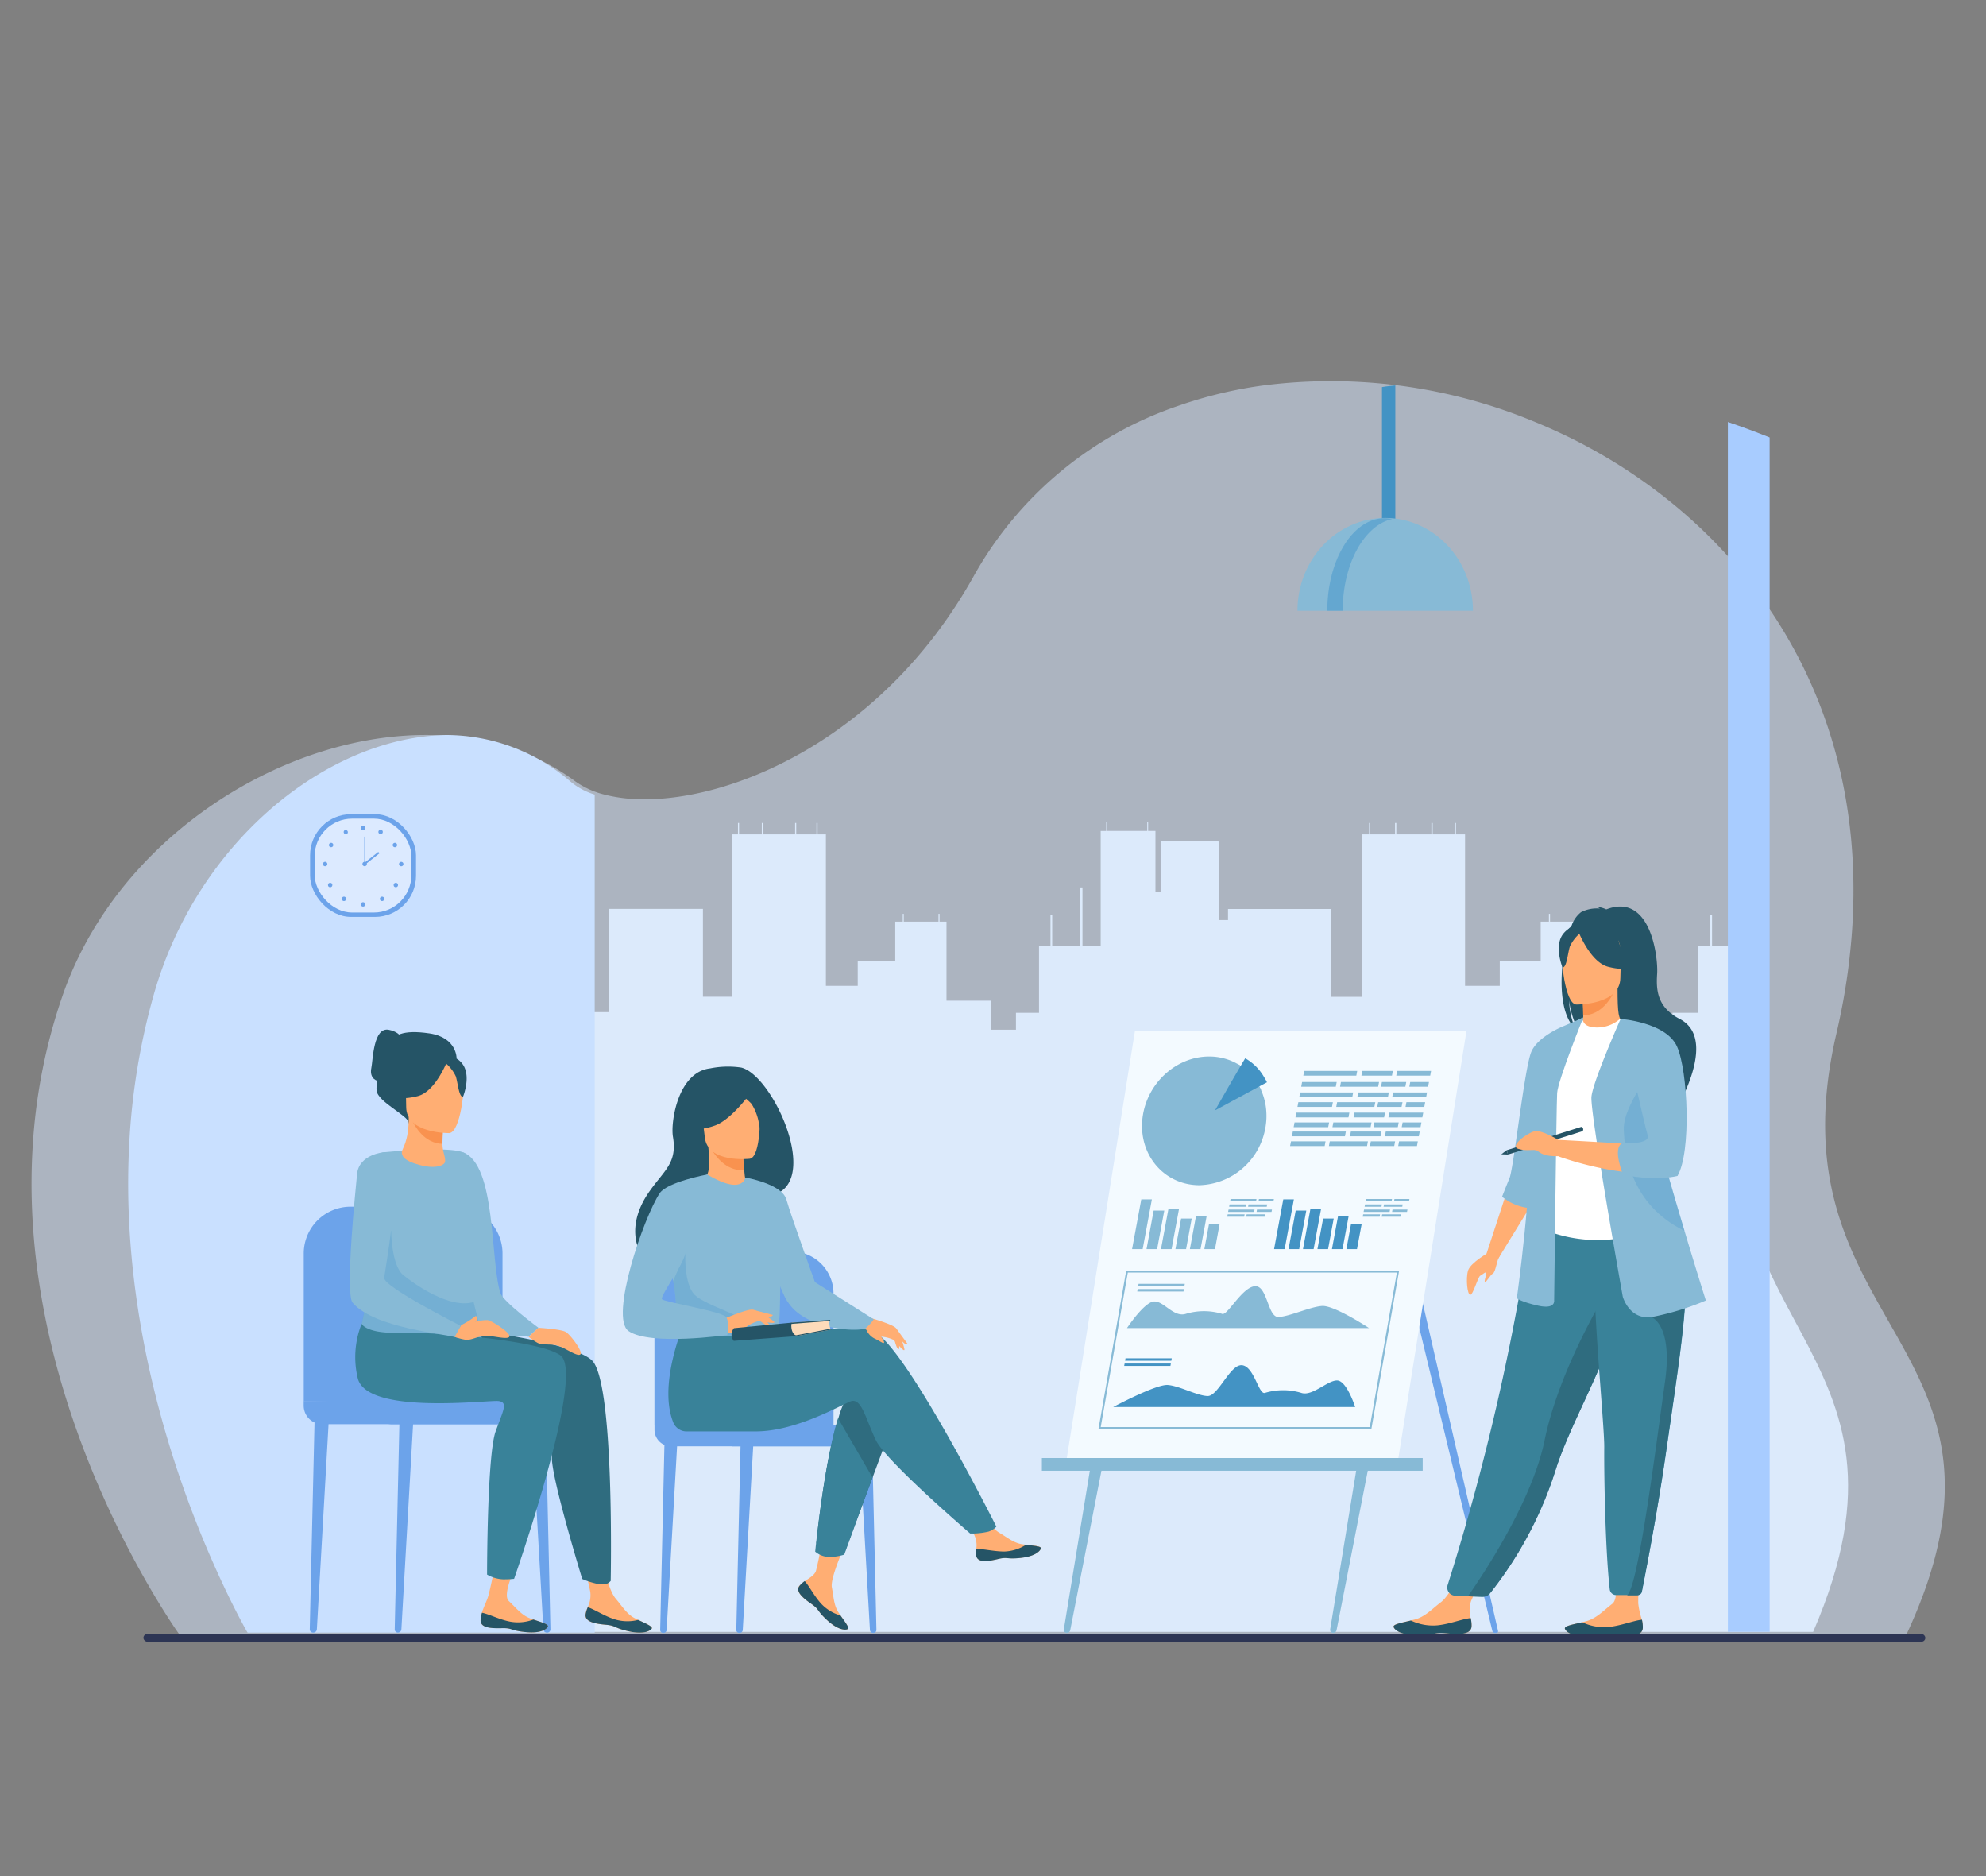 <svg id="Layer_1" data-name="Layer 1" xmlns="http://www.w3.org/2000/svg" viewBox="0 0 360 340"><rect x="0" y="0" width="360" height="340" fill="#808080" stroke="none"/><defs><style>.cls-1{fill:#d8e9ff;opacity:0.5;}.cls-2{fill:#dceafb;}.cls-3{fill:#a8ccff;}.cls-4{fill:#c9e0ff;}.cls-5{fill:#4393c4;}.cls-6{fill:#87bad6;}.cls-17,.cls-7{fill:#4b99cc;}.cls-7{opacity:0.57;}.cls-8{fill:#6ca3ea;}.cls-9{fill:#f3faff;}.cls-10{fill:#ffae73;}.cls-11{fill:#255466;}.cls-12{fill:#f9924f;}.cls-13{fill:#398299;}.cls-14{fill:#fff;}.cls-15{fill:#4b9ba9;}.cls-16{fill:#2f6c7f;}.cls-17{opacity:0.31;}.cls-18{fill:#fddbba;}.cls-19{fill:#2d3554;}.cls-20{fill:#dceaff;}</style></defs><title>steps_01</title><path class="cls-1" d="M345.8,295.75h0a1.3,1.3,0,0,1-.08.17l-.59,1.28-312-.12s-.31-.41-.85-1.2l-.1-.14c-1.39-2-4.19-6.32-7.48-12.36h0C16,267.34,3.9,238.94,5.94,207.43a102,102,0,0,1,5.48-27.23c9.74-27.87,38.82-46.65,65-47,10.14-.14,19.84,2.47,27.83,8.38a15.54,15.54,0,0,0,5.27,2.41,27.56,27.56,0,0,0,5.82.83c17,.73,44.68-10.93,61.09-40.28a67.2,67.2,0,0,1,37.47-31.1c.71-.25,1.43-.49,2.16-.71a79.16,79.16,0,0,1,10.74-2.55q1-.16,2-.3a96.3,96.3,0,0,1,49.55,6.63c2.1.86,4.17,1.8,6.22,2.8,30,14.79,53.33,45,51.28,87.11-.08,1.67-.2,3.36-.37,5.06q-.45,4.88-1.37,9.94c-.37,2-.78,4-1.25,6C320.5,240.85,369.92,243.27,345.8,295.75Z"/><path class="cls-2" d="M328.66,295.75h0l-228.88,0,2-88.32v-24h8.56V164.72h17.08v15.91h5.21V151.21h1.14v-2.06h.2v2.06h4.12v-2.06h.21v2.06h5.83v-2.06h.2v2.06H148v-2.06h.2v2.06h1.51v27.46h5.77v-4.44l6.8,0v-7.2h1.36v-1.42h.18v1.42h6.3v-1.42h.19v1.42h1.26v14.32h8.1v5.26h4.49v-3.06h4.18V171.45h2.08v-5.66h.31v5.66h5V160.83h.49v10.62h3.3v-.15h0V170h0v-1.28h0v-2.12h0V165.2h0v-2.12h0v-1.35h0V159.6h0v-1.46h0V156h0v-1.87h0V152h0v-1.4h1V149h.16v1.59h7.28V149h.16v1.59h1.33v11.1h.93V159.6h0v-1.46h0V156h0v-1.46h0v-2.12h10.35l.24.17v14.15h1.63v-2h18.64v15.91h5.69V151.21h1.24v-2.06h.22v2.06h4.49v-2.06h.23v2.06h6.36v-2.06h.23v2.06h4v-2.06h.22v2.06h1.65v27.46h6.29v-4.44l7.42,0v-7.2h1.49v-1.42h.2v1.42h6.88v-1.42h.2v1.42h1.38v14.32h8.83v5.26h4.91v-3.06h4.56V171.45h2.27v-5.66h.34v5.66h5.44V160.83h.54v10.62h2.67c-.28,3.25-.72,6.56-1.29,9.94q-.51,3-1.18,6C304.81,240.85,351.39,243.27,328.66,295.75Z"/><path class="cls-3" d="M320.78,79.28V295.74h-7.57V76.48C315.77,77.34,318.29,78.28,320.78,79.28Z"/><path class="cls-4" d="M107.8,144V295.88H44.87s0-.09-.08-.14c-1.13-2-3.42-6.32-6.09-12.36h0c-7.1-16-16.93-44.44-15.28-75.95a122.6,122.6,0,0,1,4.47-27.23c7.94-27.87,31.62-46.65,53-47a34.57,34.57,0,0,1,22.45,8.38A12.48,12.48,0,0,0,107.8,144Z"/><path class="cls-5" d="M252.93,69.85V96.51c0,2.08-.51,3.77-1.13,3.77h-.16c-.62,0-1.13-1.69-1.13-3.77V70.15C251.32,70,252.12,69.94,252.93,69.85Z"/><path class="cls-6" d="M251.09,93.87c-8.78,0-15.9,7.53-15.9,16.82H267C267,101.4,259.88,93.87,251.09,93.87Z"/><path class="cls-7" d="M252.36,94.07a6.53,6.53,0,0,0-1.4-.15c-5.72,0-10.36,7.51-10.36,16.77h2.79C243.39,102.19,247.3,95.18,252.36,94.07Z"/><path class="cls-8" d="M270.52,295.58l-17.09-70.92,1.19-2.79,16.93,73.7a.3.3,0,0,1-.29.37H271A.47.47,0,0,1,270.52,295.58Z"/><path class="cls-6" d="M193.4,295.94h0a.57.57,0,0,1-.56-.66l5-30.5H200l-6,30.65A.63.63,0,0,1,193.4,295.94Z"/><path class="cls-6" d="M241.68,295.94h0a.56.56,0,0,1-.56-.66l5-30.5h2.16l-6,30.65A.63.63,0,0,1,241.68,295.94Z"/><polygon class="cls-9" points="253.39 264.84 193.28 264.84 205.74 186.78 265.84 186.78 253.39 264.84"/><rect class="cls-6" x="188.86" y="264.24" width="69.03" height="2.3"/><path class="cls-6" d="M229.54,203.11a13.52,13.52,0,0,1-.27,1.82,12.51,12.51,0,0,1-11.84,9.86c-6.21,0-10.86-5.2-10.38-11.64s5.89-11.67,12.1-11.68a10.52,10.52,0,0,1,3.67.64,10.11,10.11,0,0,1,4.12,2.86,10.38,10.38,0,0,1,1.12,1.57,8.79,8.79,0,0,1,.53,1,11.35,11.35,0,0,1,.88,3.12,11.91,11.91,0,0,1,.1,1.71C229.57,202.62,229.56,202.86,229.54,203.11Z"/><path class="cls-6" d="M228.59,197.55l-10.3,5.58s4.25-7.48,6-10.34a10.17,10.17,0,0,1,2.66,2.18,10.38,10.38,0,0,1,1.12,1.57A8.79,8.79,0,0,1,228.59,197.55Z"/><path class="cls-5" d="M229.66,196.14l-9.41,5.09s3.88-6.83,5.47-9.44a9.34,9.34,0,0,1,2.43,2,9.8,9.8,0,0,1,1,1.43Q229.44,195.66,229.66,196.14Z"/><path class="cls-6" d="M248.6,258.91H199.13l5-28.54h49.47Zm-49.07-.29H248.3l4.91-28H204.44Z"/><path class="cls-5" d="M245.65,255H201.78s7.78-4.17,9.91-4,5.21,1.91,7.18,2,4.11-5.86,6.31-5.58,3,5.52,4.16,5a11.44,11.44,0,0,1,6.51,0c2,.73,4.84-2.33,6.57-2.24S245.65,255,245.65,255Z"/><polygon class="cls-5" points="212.33 246.6 203.95 246.6 204.02 246.16 212.4 246.16 212.33 246.6"/><polygon class="cls-5" points="212.16 247.55 203.78 247.55 203.86 247.11 212.24 247.11 212.16 247.55"/><path class="cls-6" d="M204.29,240.68h43.87s-6.32-4.17-8.53-4-5.87,1.91-7.87,2-2-5.86-4.35-5.58-5,5.52-5.91,5a11.34,11.34,0,0,0-6.52,0c-2.23.73-4-2.33-5.78-2.24S204.29,240.68,204.29,240.68Z"/><polygon class="cls-6" points="214.69 233.11 206.31 233.11 206.39 232.67 214.77 232.67 214.69 233.11"/><polygon class="cls-6" points="214.53 234.06 206.15 234.06 206.22 233.62 214.6 233.62 214.53 234.06"/><polygon class="cls-6" points="207.13 226.38 205.21 226.38 206.88 217.36 208.8 217.36 207.13 226.38"/><polygon class="cls-6" points="209.75 226.38 207.83 226.38 209.12 219.39 211.05 219.39 209.75 226.38"/><polygon class="cls-6" points="212.37 226.38 210.45 226.38 211.8 219.09 213.72 219.09 212.37 226.38"/><polygon class="cls-6" points="215 226.38 213.07 226.38 214.1 220.84 216.02 220.84 215 226.38"/><polygon class="cls-6" points="217.62 226.38 215.69 226.38 216.79 220.43 218.72 220.43 217.62 226.38"/><polygon class="cls-6" points="220.24 226.38 218.31 226.38 219.17 221.77 221.09 221.77 220.24 226.38"/><polygon class="cls-5" points="232.87 226.38 230.95 226.38 232.62 217.36 234.54 217.36 232.87 226.38"/><polygon class="cls-5" points="235.5 226.38 233.57 226.38 234.87 219.39 236.79 219.39 235.5 226.38"/><polygon class="cls-5" points="238.12 226.38 236.19 226.38 237.54 219.09 239.47 219.09 238.12 226.38"/><polygon class="cls-5" points="240.74 226.38 238.81 226.38 239.84 220.84 241.76 220.84 240.74 226.38"/><polygon class="cls-5" points="243.36 226.38 241.44 226.38 242.54 220.43 244.46 220.43 243.36 226.38"/><polygon class="cls-5" points="245.98 226.38 244.06 226.38 244.91 221.77 246.84 221.77 245.98 226.38"/><polygon class="cls-6" points="242.14 196.94 235.87 196.94 236.03 196.09 242.3 196.09 242.14 196.94"/><polygon class="cls-6" points="249.82 196.94 242.91 196.94 243.07 196.09 249.98 196.09 249.82 196.94"/><polygon class="cls-6" points="254.75 196.94 250.34 196.94 250.5 196.09 254.91 196.09 254.75 196.94"/><polygon class="cls-6" points="258.87 196.94 255.47 196.94 255.63 196.09 259.03 196.09 258.87 196.94"/><polygon class="cls-6" points="241.45 200.6 235.19 200.6 235.35 199.75 241.61 199.75 241.45 200.6"/><polygon class="cls-6" points="249.13 200.6 242.22 200.6 242.38 199.75 249.3 199.75 249.13 200.6"/><polygon class="cls-6" points="254.06 200.6 249.66 200.6 249.82 199.75 254.23 199.75 254.06 200.6"/><polygon class="cls-6" points="258.18 200.6 254.78 200.6 254.94 199.75 258.34 199.75 258.18 200.6"/><polygon class="cls-6" points="245.86 194.94 236.25 194.94 236.41 194.08 246.02 194.08 245.86 194.94"/><polygon class="cls-6" points="252.32 194.94 246.78 194.94 246.94 194.08 252.48 194.08 252.32 194.94"/><polygon class="cls-6" points="259.25 194.94 253.1 194.94 253.26 194.08 259.41 194.08 259.25 194.94"/><polygon class="cls-6" points="245.13 198.83 235.52 198.83 235.68 197.98 245.29 197.98 245.13 198.83"/><polygon class="cls-6" points="251.59 198.83 246.04 198.83 246.21 197.98 251.75 197.98 251.59 198.83"/><polygon class="cls-6" points="258.52 198.83 252.37 198.83 252.53 197.98 258.68 197.98 258.52 198.83"/><polygon class="cls-6" points="240.76 204.27 234.5 204.27 234.66 203.41 240.93 203.41 240.76 204.27"/><polygon class="cls-6" points="248.45 204.27 241.53 204.27 241.69 203.41 248.61 203.41 248.45 204.27"/><polygon class="cls-6" points="253.38 204.27 248.97 204.27 249.13 203.41 253.54 203.41 253.38 204.27"/><polygon class="cls-6" points="257.5 204.27 254.09 204.27 254.25 203.41 257.66 203.41 257.5 204.27"/><polygon class="cls-6" points="244.44 202.5 234.83 202.5 234.99 201.64 244.6 201.64 244.44 202.5"/><polygon class="cls-6" points="250.9 202.5 245.36 202.5 245.52 201.64 251.06 201.64 250.9 202.5"/><polygon class="cls-6" points="257.83 202.5 251.68 202.5 251.84 201.64 257.99 201.64 257.83 202.5"/><polygon class="cls-6" points="240.12 207.7 233.85 207.7 234.02 206.84 240.28 206.84 240.12 207.7"/><polygon class="cls-6" points="247.8 207.7 240.89 207.7 241.05 206.84 247.96 206.84 247.8 207.7"/><polygon class="cls-6" points="252.73 207.7 248.32 207.7 248.49 206.84 252.89 206.84 252.73 207.7"/><polygon class="cls-6" points="256.85 207.7 253.45 207.7 253.61 206.84 257.01 206.84 256.85 207.7"/><polygon class="cls-6" points="243.8 205.93 234.19 205.93 234.35 205.07 243.96 205.07 243.8 205.93"/><polygon class="cls-6" points="250.25 205.93 244.71 205.93 244.87 205.07 250.41 205.07 250.25 205.93"/><polygon class="cls-6" points="257.19 205.93 251.03 205.93 251.2 205.07 257.35 205.07 257.19 205.93"/><polygon class="cls-6" points="225.86 218.7 222.8 218.7 222.88 218.28 225.94 218.28 225.86 218.7"/><polygon class="cls-6" points="229.62 218.7 226.24 218.7 226.32 218.28 229.7 218.28 229.62 218.7"/><polygon class="cls-6" points="225.53 220.5 222.46 220.5 222.54 220.07 225.61 220.07 225.53 220.5"/><polygon class="cls-6" points="229.29 220.5 225.9 220.5 225.98 220.07 229.37 220.07 229.29 220.5"/><polygon class="cls-6" points="227.69 217.72 222.98 217.72 223.06 217.3 227.76 217.3 227.69 217.72"/><polygon class="cls-6" points="230.84 217.72 228.13 217.72 228.21 217.3 230.92 217.3 230.84 217.72"/><polygon class="cls-6" points="227.33 219.63 222.62 219.63 222.7 219.21 227.41 219.21 227.33 219.63"/><polygon class="cls-6" points="230.49 219.63 227.78 219.63 227.85 219.21 230.57 219.21 230.49 219.63"/><polygon class="cls-6" points="250.42 218.7 247.36 218.7 247.44 218.28 250.5 218.28 250.42 218.7"/><polygon class="cls-6" points="254.19 218.7 250.8 218.7 250.88 218.28 254.26 218.28 254.19 218.7"/><polygon class="cls-6" points="250.09 220.5 247.02 220.5 247.1 220.07 250.17 220.07 250.09 220.5"/><polygon class="cls-6" points="253.85 220.5 250.46 220.5 250.54 220.07 253.93 220.07 253.85 220.5"/><polygon class="cls-6" points="252.25 217.72 247.54 217.72 247.62 217.3 252.33 217.3 252.25 217.72"/><polygon class="cls-6" points="255.41 217.72 252.69 217.72 252.77 217.3 255.49 217.3 255.41 217.72"/><polygon class="cls-6" points="251.89 219.63 247.18 219.63 247.26 219.21 251.97 219.21 251.89 219.63"/><polygon class="cls-6" points="255.05 219.63 252.34 219.63 252.42 219.21 255.13 219.21 255.05 219.63"/><path class="cls-10" d="M266.74,294.78c-.11,1.47-2.18,1.49-4.53,1.21s-1.73.33-5,.37-4.43-1-4.59-1.51,1.45-.77,3.14-1.18l.64-.16c1.91-.48,3.18-1.92,4.81-3.16s3.55-5.47,3.55-5.47l4.49-.2s-1.89,3.84-2.6,5.49a5.43,5.43,0,0,0-.06,3.09A5.58,5.58,0,0,1,266.74,294.78Z"/><path class="cls-11" d="M262.21,296c-2.35-.27-1.73.33-5,.37s-4.43-1-4.59-1.51,1.45-.77,3.14-1.18l0,0a9.23,9.23,0,0,0,4.83.87c2.21-.23,4.46-1.15,6-1.31a5.58,5.58,0,0,1,.16,1.52C266.63,296.25,264.56,296.27,262.21,296Z"/><path class="cls-10" d="M297.77,295.09c-.1,1.47-2.17,1.48-4.52,1.21s-1.73.33-5,.38-4.42-1-4.58-1.51,1.44-.77,3.13-1.18l.64-.16c1.92-.49,3.18-1.92,4.81-3.17s0-8.2,0-8.2l4.95-.48s-.24,5.9-.24,8.59a15.2,15.2,0,0,0,.67,3A5.61,5.61,0,0,1,297.77,295.09Z"/><path class="cls-11" d="M293.25,296.3c-2.35-.27-1.73.33-5,.38s-4.42-1-4.58-1.51,1.44-.77,3.13-1.18l0,0a9.28,9.28,0,0,0,4.83.86c2.21-.23,4.46-1.15,6-1.32a5.61,5.61,0,0,1,.16,1.53C297.67,296.56,295.6,296.57,293.25,296.3Z"/><path class="cls-11" d="M283.35,173.88c-.85-3.5.38-5.13,1.49-6a5.3,5.3,0,0,1,1.75-2.57,6.24,6.24,0,0,1,3.41-.65,1.58,1.58,0,0,0-.72-.34,5.27,5.27,0,0,1,1.89.49c8.12-3.13,9.4,8.83,9.22,11.61s-.14,6.05,4.08,8.24c8.07,4.17-2.68,19.91-2.68,19.91.21-2.24-10.15-14.09-15.55-17.64a15.47,15.47,0,0,1-1.82-5.63,14.66,14.66,0,0,0,1.1,5.09C283.06,184.13,282.7,178.68,283.35,173.88Z"/><path class="cls-10" d="M286.56,187.11s2.61,1.38,4.59.84,3.08-2.93,3.06-2.94c-.79-.15-1-1.24-1-5.9l-.36.07-6,1.18s.14,1.89.14,3.67C287,185.53,286.9,187,286.56,187.11Z"/><path class="cls-12" d="M286.84,180.36s.14,1.89.14,3.67c3.36-.09,5.14-3.16,5.87-4.85Z"/><path class="cls-13" d="M262.41,287.26a1.48,1.48,0,0,0,1.34,1.92l2.34.11,2.49.08a2,2,0,0,0,1.6-.74A69.81,69.81,0,0,0,282,266.33c.11-.33.21-.66.33-1,2.44-7.12,7.51-16.07,10.18-24.16.42-1.29.8-2.5,1.15-3.65.11-.37.21-.73.31-1.09A86.08,86.08,0,0,0,297,220.32l-19.28.15A423.52,423.52,0,0,1,262.41,287.26Z"/><path class="cls-14" d="M280.42,209.4c.05,9.17-1.34,13.11-1.34,13.11a25.87,25.87,0,0,0,18.05,1.1l7-2c-.16-.37-1.53-6.51-1.69-6.85-2.07-4.44-2.63-6.31-2.88-7.68a29.59,29.59,0,0,1-.24-7.68,61.86,61.86,0,0,1,2.38-12.07,60.36,60.36,0,0,1-8-2.72,6.25,6.25,0,0,1-4.3,1.6c-2-.05-2.58-.88-2.48-1.8-2.08,1.16-3.74,2.26-3.74,2.26-1.77,3.07-5.36,6-5.62,10.77C277.56,198.61,280.42,209.14,280.42,209.4Z"/><path class="cls-15" d="M297,210.42c.84,1.19,2.45,8.44,6.47,9.35-2.07-5.16-3.64-7.43-3.89-9a39.86,39.86,0,0,1-.24-8.92c-1.34-2.36-2.34-4-2.34-4-.11-.39-2.14-6.67-2.79-1.05S296.05,209.09,297,210.42Z"/><path class="cls-10" d="M285.72,182.05s7.95.13,8-4.82,1-8.27-4-8.56-6.07,1.59-6.47,3.24S283.65,181.89,285.72,182.05Z"/><path class="cls-11" d="M286,168.54s2.17,5.81,5.51,6.67,4.79,0,4.79,0a9.48,9.48,0,0,1-3.09-5.59S287.66,165.78,286,168.54Z"/><path class="cls-11" d="M286.56,169a7,7,0,0,0-2,2.55c-.39,1.27-.57,3.86-1.33,3.77,0,0-1.64-4,.21-6.18S286.56,169,286.56,169Z"/><polygon class="cls-10" points="273.21 215.76 269.46 227.21 271.6 228.07 277.81 217.96 273.21 215.76"/><path class="cls-6" d="M283.34,186s-4.43,1.76-5.71,4.5-3.22,21.11-4,23-1.35,3.38-1.35,3.38a9.24,9.24,0,0,0,4.48,2C279,219,283.34,186,283.34,186Z"/><path class="cls-6" d="M287,184.42s-4.6,11.37-4.74,13.67-.54,37.6-.54,37.6.27,1.63-2.84.95-3.92-1.35-3.92-1.35,3-21.78,2.16-29.36S283.34,186,283.34,186Z"/><path class="cls-16" d="M266.09,289.29l2.7.08a1.55,1.55,0,0,0,1.25-.56A69.64,69.64,0,0,0,282,266.33c.11-.33.21-.66.33-1,2.44-7.12,7.51-16.07,10.18-24.16.42-1.29.8-2.5,1.15-3.65.11-.37.21-.73.31-1.09l-2.83-2.15s-8.52,13.8-11.16,26.78C277.65,272.34,268.47,285.91,266.09,289.29Z"/><path class="cls-13" d="M290.8,262.27c-.05,6,.24,19.29,1,25.8a1.17,1.17,0,0,0,1.17,1h3.92a.76.76,0,0,0,.74-.62c2-10.18,3.43-18.63,4.48-25.94.88-6.11,1.66-11.35,2.26-15.87s1-8.34,1.17-11.55c0-.51,0-1,.05-1.48s0-.94,0-1.4l-16.65-1.62C289.12,241.68,290.83,258.6,290.8,262.27Z"/><path class="cls-16" d="M294.94,289.11h1.77a.93.93,0,0,0,.91-.75c2-10.12,3.41-18.53,4.45-25.81.88-6.11,1.66-11.35,2.26-15.87s1-8.34,1.17-11.55l-6.11,3.59s3.9,1.38,2.41,11.79S297,287.64,294.94,289.11Z"/><path class="cls-6" d="M294.16,235s1.17,4.23,5.23,3.69a49,49,0,0,0,9.83-3s-1.74-5.48-3.89-12.68c-2.61-8.72-5.84-19.95-7.37-27a43.8,43.8,0,0,1-.83-4.83l-3.36-6.53s-5,11.26-5.29,14.1S294.16,235,294.16,235Z"/><path class="cls-10" d="M298.21,198.34l-4.44-13.68a66.74,66.74,0,0,1,8.43,3.09s1.76,2.27,2.85,7.5c0,0,1.15,12.58-1.42,17.18,0,0-8.12,1.62-21.11-2.85v-3s14.21.74,17.12,1.08Z"/><path class="cls-17" d="M294.34,204.72c.18,4.59,1.26,13.52,10.91,18.3l.08,0c-2.61-8.72-5.84-19.95-7.37-27C296.19,198.67,294.24,202.18,294.34,204.72Z"/><path class="cls-6" d="M293.77,184.66s8.23.58,10.22,5,2.61,19.12.09,23.45c0,0-3.48,1-9.63-.16l-.22,0s-2-4.8-.21-5.75c0,0,5.19.27,4.65-1.44S293.77,184.66,293.77,184.66Z"/><path class="cls-11" d="M273.11,208.45l.25.78L286.87,205a.51.51,0,0,0,.09-.48.37.37,0,0,0-.33-.3Z"/><polygon class="cls-11" points="272.14 209.19 273.11 208.45 273.36 209.23 272.14 209.19"/><path class="cls-10" d="M270,226.9s-3.43,1.9-3.88,3.34-.14,4.47.4,4.42,1.36-3.25,1.81-3.47,1.08-.91,1.08-.41-.45,1.4-.22,1.53.95-1.26,1.44-1.53.71-2.5,1.19-3.1S270,226.9,270,226.9Z"/><path class="cls-10" d="M282.52,206.61s-3.06-1.89-4.35-1.6-4.56,2.67-3,3.18,2.86,0,3.46.35,1.06,1.05,3.88,1S282.52,206.61,282.52,206.61Z"/><path class="cls-8" d="M134,295.94H134a.53.53,0,0,1-.53-.55l.8-34.89,2.37-.28-2,35.18A.58.58,0,0,1,134,295.94Z"/><path class="cls-8" d="M120.2,295.94h0a.53.53,0,0,1-.53-.55l.8-34.89,2.37-.28-2,35.18A.58.58,0,0,1,120.2,295.94Z"/><path class="cls-8" d="M158.33,295.94h0a.55.55,0,0,0,.54-.55l-.81-34.89-2.37-.28,2,35.18A.58.58,0,0,0,158.33,295.94Z"/><path class="cls-8" d="M118.63,258.33V234.42a7.62,7.62,0,0,1,7.62-7.62h17.22a7.62,7.62,0,0,1,7.62,7.62v24.83Z"/><path class="cls-8" d="M118.63,258.33h35.55a0,0,0,0,1,0,0v3.78a0,0,0,0,1,0,0H121.64a3,3,0,0,1-3-3v-.76A0,0,0,0,1,118.63,258.33Z"/><rect class="cls-8" x="131.31" y="258.33" width="28.55" height="3.78" rx="1.51"/><path class="cls-10" d="M177,282c.24,1.2,2,1,3.87.54s1.46.08,4.18-.22,3.55-1.31,3.64-1.72-1.28-.49-2.72-.65l-.55-.07c-1.63-.2-2.82-1.25-4.3-2.12s-3.5-4.15-3.5-4.15l-3.73.3s2,3,2.72,4.27a4.51,4.51,0,0,1,.36,2.54A5,5,0,0,0,177,282Z"/><path class="cls-11" d="M180.86,282.56c1.91-.47,1.46.08,4.18-.22s3.55-1.31,3.64-1.72-1.28-.49-2.72-.65v0a7.78,7.78,0,0,1-3.9,1.21c-1.85,0-3.81-.49-5.09-.47a5,5,0,0,0,0,1.28C177.23,283.22,179,283,180.86,282.56Z"/><path class="cls-10" d="M144.89,287.4c-.74,1,.54,2.13,2.16,3.25s.89,1.15,2.92,3,3.34,1.79,3.7,1.58-.48-1.27-1.31-2.46l-.31-.46c-.93-1.36-.93-2.95-1.26-4.63s2.29-7.45,2.29-7.45l-4.18-.52a47.2,47.2,0,0,1-1,5c-.27.84-1.43,1.39-2,1.86A4.86,4.86,0,0,0,144.89,287.4Z"/><path class="cls-11" d="M147.05,290.65c1.61,1.13.89,1.15,2.92,3s3.34,1.79,3.7,1.58-.48-1.27-1.31-2.46h0a7.7,7.7,0,0,1-3.49-2.12c-1.26-1.36-2.15-3.17-3-4.12a4.86,4.86,0,0,0-.94.87C144.15,288.37,145.43,289.53,147.05,290.65Z"/><path class="cls-16" d="M162,257.47l-3.82,10.27-5,13.41a8.07,8.07,0,0,1-2.64-.24,11.73,11.73,0,0,1-2.56-1.25s1.38-14.4,4-22.66a14.86,14.86,0,0,1,2.22-4.81C158.13,247.46,162,257.47,162,257.47Z"/><path class="cls-13" d="M158.07,241.16c-2.5-.81-10-.33-17.2,1.07l-1.09-1.92L124.3,239.1s-5.1,11.33-2.31,18.55a2.61,2.61,0,0,0,2.62,1.76H137c7.69,0,16.28-5.29,17.4-5.51,1.82-.36,2.54,3.27,4.36,7.09s17.1,16.92,17.1,16.92a13.14,13.14,0,0,0,3.32-.34,3.33,3.33,0,0,0,1.43-.9S163.71,243,158.07,241.16Z"/><path class="cls-11" d="M134.36,193.47a16.21,16.21,0,0,0-5.63.15c-5.88.68-7.19,9.81-6.75,12.37.8,4.7-1.46,6-4.16,9.79-5.4,7.55-1.67,13.76,2.74,15.3,2.64.93,6.24-1.59,6.24-1.59s9.34-8.83,13.93-13.13C148.44,213.18,139.91,194.79,134.36,193.47Z"/><path class="cls-10" d="M135.62,215s-2.4,1.6-4.37,1.26-3.82-2.73-3.79-2.74c.75-.23,1.41-1.1.94-5.62l.35,0,5.93.57s0,1.84.22,3.56C135,213.51,135.27,214.87,135.62,215Z"/><path class="cls-12" d="M134.68,208.5s0,1.84.22,3.56c-3.26.24-5.28-2.56-6.15-4.13Z"/><path class="cls-10" d="M135.93,210s-7.68.9-8.17-3.9-1.8-7.9,3.08-8.68,6,1,6.58,2.52S137.92,209.66,135.93,210Z"/><path class="cls-11" d="M136.5,197.49s-3.71,5.32-6.86,6.47-4.64.43-4.64.43a13.11,13.11,0,0,0,2-4.92,2.37,2.37,0,0,1,1.53-1.82C130.79,196.87,135.15,195.66,136.5,197.49Z"/><path class="cls-11" d="M133.44,197.89a12.07,12.07,0,0,1,2.77,2.14,9.34,9.34,0,0,1,1.47,4.72s1.25-5.45-.76-7.44S133.44,197.89,133.44,197.89Z"/><path class="cls-6" d="M141.52,227.72c-.23,15.52-.06,12.27-1.76,13.75a6.6,6.6,0,0,1-3.07.66c-4.76.32-13.13-.47-13.45-1.35-1.09-3-.32-4-1.23-8.64q-.15-.75-.36-1.62c-.76-3.2-1.5-4.29,1.21-9.43,2.45-4.66,5.11-8.38,5.34-8.24,6.48,3.85,6.9.55,6.9.55S141.64,220.14,141.52,227.72Z"/><path class="cls-13" d="M158.14,267.74l-5.1,14a8.48,8.48,0,0,1-3.16.4,4,4,0,0,1-2.11-.94s1.56-15.91,4.14-24.17Z"/><path class="cls-6" d="M135.1,213.4s6.67,1.13,7.45,4,6.52,18.7,6.52,18.7-4.51,1.67-6.08.1-5.45-14.53-5.45-14.53Z"/><path class="cls-17" d="M136.69,242.13c-4.76.32-13.13-.47-13.45-1.35-1.09-3-.32-4-1.23-8.64l2.23-5.09s-.32,5.82,1.8,7.71,8.7,3.66,9.73,5.24A5.84,5.84,0,0,1,136.69,242.13Z"/><path class="cls-10" d="M137.08,238.82a10.4,10.4,0,0,0,1.82,1.32,1.12,1.12,0,0,0,.63,0l-1-1.21Z"/><path class="cls-10" d="M136.52,237.38l3.58.93a.58.58,0,0,1-.49.31,7.46,7.46,0,0,1-1.5-.1Z"/><path class="cls-10" d="M130.43,239.36s5.12-2.28,6.09-2a12.87,12.87,0,0,1,3.81,2.16c.39.55-2-.07-2.77-.12a6.5,6.5,0,0,0-2.18,1,7.71,7.71,0,0,1-4,1.24Z"/><path class="cls-6" d="M128.2,212.85s-7.25,1.36-8.6,3.37c-2.93,4.38-9.16,22.55-5.67,25,3.93,2.74,17.9.72,17.9.72s.47-2.17-.18-3.22S120.49,236,120,235.46s4.79-7.5,4.23-8.84C122.44,222.32,128.2,212.85,128.2,212.85Z"/><path class="cls-10" d="M156.85,238.58s5.08,1.37,5.6,2.16a12.26,12.26,0,0,1,1.5,3.82c0,.63-1.43-1.24-1.95-1.72a6.13,6.13,0,0,0-2.15-.59,6.35,6.35,0,0,1-2.8-1.27,1.46,1.46,0,0,0-.84-.19Z"/><path class="cls-10" d="M162,242.12a9.72,9.72,0,0,0,.55,2,1,1,0,0,0,.45.38l0-1.49Z"/><path class="cls-10" d="M162.45,240.74l2.06,2.8a.55.55,0,0,1-.55-.07,7.4,7.4,0,0,1-1-1Z"/><path class="cls-10" d="M157.05,241a3.2,3.2,0,0,0,1.41,1.55c.94.41,1.63,1,1.78.8s-.71-1.39-.71-1.39Z"/><path class="cls-6" d="M147.72,232.36l10.67,6.74a8.76,8.76,0,0,1-1.5,1.64c-2,.73-10.86,0-13.9-4.54Z"/><path class="cls-18" d="M143.49,239.69c.63,0,6.89-.43,6.89-.43a2.94,2.94,0,0,0,.21,1.7l-6.1,1.17-1.26-.37Z"/><path class="cls-11" d="M133.05,240.7l10.44-1s-.37,1.93,1,2.44L133,243A1.79,1.79,0,0,1,133.05,240.7Z"/><path class="cls-11" d="M150.37,239.39l-7.06.55s.05-.25.18-.25l7-.5,0,.19Z"/><polygon class="cls-11" points="144.49 242.13 150.7 240.95 150.65 240.78 144.02 242.05 144.49 242.13"/><path class="cls-8" d="M72.14,295.88h0a.58.58,0,0,1-.59-.6l.89-39L75,256l-2.24,39.28A.64.64,0,0,1,72.14,295.88Z"/><path class="cls-8" d="M56.8,295.88h-.06a.59.59,0,0,1-.59-.6l.9-39,2.63-.31-2.24,39.28A.64.64,0,0,1,56.8,295.88Z"/><path class="cls-8" d="M99.13,295.88h.06a.59.59,0,0,0,.59-.6l-.89-39L96.25,256l2.25,39.28A.63.63,0,0,0,99.13,295.88Z"/><path class="cls-8" d="M55.06,253.89v-26.7a8.48,8.48,0,0,1,8.45-8.5H82.64a8.48,8.48,0,0,1,8.45,8.5v27.72Z"/><path class="cls-8" d="M55.06,253.89H94.52a0,0,0,0,1,0,0v4.22a0,0,0,0,1,0,0H58.42a3.37,3.37,0,0,1-3.37-3.37v-.85A0,0,0,0,1,55.06,253.89Z"/><rect class="cls-8" x="69.13" y="253.89" width="31.69" height="4.22" rx="1.68"/><path class="cls-6" d="M83.92,208.83s-1.6,1.36-1.94,4.89c-.27,2.68,1.59,23.5,3,25.15,3.94,4.66,8.88,2.69,10.81,3.4l1.82-1.64s-6.41-4.73-6.9-6.28C88.82,228.41,90,211.07,83.92,208.83Z"/><path class="cls-11" d="M82.77,191.85s.11-3.82-4.92-4.57-6.43.43-7.29,1.71-2.46,6.53-2.3,8.62,5.91,4.66,5.81,5.88S82.77,191.85,82.77,191.85Z"/><path class="cls-10" d="M106.13,292.59c-.16,1.29,1.6,1.67,3.64,1.85s1.41.58,4.21,1.2,3.94-.12,4.16-.5-1.09-.92-2.47-1.57l-.51-.26c-1.55-.75-2.37-2.22-3.55-3.59s-2.07-5.36-2.07-5.36l-3.79-1s1,3.66,1.26,5.22a4.84,4.84,0,0,1-.48,2.68A5.3,5.3,0,0,0,106.13,292.59Z"/><path class="cls-11" d="M109.77,294.44c2,.18,1.41.58,4.21,1.2s3.94-.12,4.16-.5-1.09-.92-2.47-1.57l0,0a7.85,7.85,0,0,1-4.26-.11c-1.84-.58-3.6-1.77-4.86-2.19a5.3,5.3,0,0,0-.4,1.3C106,293.88,107.73,294.26,109.77,294.44Z"/><path class="cls-16" d="M77.76,240s25.33,2.63,29.51,6.51,3.43,40,3.43,40c-.65.68-1.13.66-2.16.58a14.47,14.47,0,0,1-3-.93s-5.43-17.74-5.5-21.85-.92-11.07-2.65-11.49-22.23,1.89-24.48-4.59a13.94,13.94,0,0,1,1.49-11.8Z"/><path class="cls-6" d="M65.92,246.5a11.57,11.57,0,0,0,6.33,2c5.87.21,13.19-.49,14.63-1.85a2.43,2.43,0,0,0,.61-1.67c.16-2.25-.92-6-1.64-9-.47-2-.79-3.72-.52-4.6.79-2.68,3.27-8.13,3.48-9.92S86.88,210,83.92,208.83s-14.37,0-14.37,0c-4.47.9-4.65,10.41-3.17,18.51l.12.62C68.1,236.18,62.87,244.46,65.92,246.5Z"/><path class="cls-10" d="M80.67,210.57c-.08.53-1.5,1.37-4.56.57s-3.27-1.73-3.27-2.35,1.27-1.75,1.25-6.33l.35.07,5.9,1.16s-.13,1.86-.14,3.61C80.2,208.77,80.81,209.71,80.67,210.57Z"/><path class="cls-12" d="M80.34,203.69s-.13,1.86-.14,3.61c-3.3-.1-5-3.11-5.76-4.77Z"/><path class="cls-10" d="M81.44,205.35s-7.81.13-7.81-4.74-1-8.12,4-8.4,6,1.56,6.35,3.18S83.47,205.19,81.44,205.35Z"/><path class="cls-11" d="M81.15,192.09s-2.13,5.7-5.41,6.55-4.71,0-4.71,0a9.28,9.28,0,0,0,3-5.49S79.54,189.37,81.15,192.09Z"/><path class="cls-11" d="M80.62,192.55a6.87,6.87,0,0,1,2,2.51c.39,1.24.56,3.79,1.31,3.7,0,0,1.61-3.88-.2-6.07S80.62,192.55,80.62,192.55Z"/><path class="cls-10" d="M87.1,293.65c0,1.3,1.77,1.47,3.83,1.42s1.46.41,4.31.71,3.91-.58,4.08-1-1.19-.79-2.63-1.28l-.54-.19c-1.62-.58-2.6-1.93-3.92-3.16s1.51-6.79,1.51-6.79l-3.62-1.79s-.68,4-1.57,7.53c-.23.91-1,2.4-1.2,3.2A5.39,5.39,0,0,0,87.1,293.65Z"/><path class="cls-17" d="M66.08,245.54c1.09.73,2.89,2.82,6.17,2.94,5.41-1.23,11.57-2.67,15.24-3.52.16-2.25-.92-6-1.64-9-4.27,1.3-10.63-3.15-12.77-4.9s-2.18-8-2.18-8l-4.52,4.3.12.62C68.1,236.18,63,243.49,66.08,245.54Z"/><path class="cls-11" d="M90.93,295.07c2-.06,1.46.41,4.31.71s3.91-.58,4.08-1-1.19-.79-2.63-1.28l0,0a7.91,7.91,0,0,1-4.24.38c-1.89-.36-3.77-1.35-5.08-1.61a5.39,5.39,0,0,0-.25,1.33C87.08,295,88.87,295.12,90.93,295.07Z"/><path class="cls-13" d="M72.29,241.53c6.43-.18,25.64,1.35,29.33,4.13,4.55,3.43-8.43,40.47-8.43,40.47a17.88,17.88,0,0,1-2,.09,6.33,6.33,0,0,1-2.9-.86s0-21.8,1.57-26c1.4-3.86,2.26-5.22.5-5.45s-23.66,2.57-25.49-4.05a16.4,16.4,0,0,1,.68-9.95S66.35,241.7,72.29,241.53Z"/><path class="cls-6" d="M69.55,208.82s-4.47.38-4.82,3.92c-.26,2.68-2.21,21.7-.81,23.35,3.94,4.66,17.07,5.64,19,6.35l.53-2.2s-14-7.06-13.81-8.67S73.83,208.19,69.55,208.82Z"/><path class="cls-11" d="M73,189.2s.32-2-2.51-2.57-2.88,5.48-3.18,6.93.45,2.31,1.53,2.4S73,189.2,73,189.2Z"/><path class="cls-10" d="M83.61,240.14s4-1.13,4.94-.86,4.21,2.42,3.76,3-3.33-.35-4.65-.17-2.35.83-3.3.69a10.63,10.63,0,0,1-1.94-.52Z"/><path class="cls-10" d="M83.61,240.14a15.11,15.11,0,0,0,2.51-1.57.15.15,0,0,1,.24,0c.15.23.29.68-.39,1.13A3.7,3.7,0,0,1,83.61,240.14Z"/><path class="cls-10" d="M97.6,240.63s4.15.23,5,.78,3.2,3.66,2.57,4.07-3-1.42-4.34-1.68-2.48,0-3.34-.41a11.82,11.82,0,0,1-1.67-1.12Z"/><rect class="cls-19" x="26" y="296.13" width="323" height="1.39" rx="0.69"/><rect class="cls-8" x="56.21" y="147.55" width="19.2" height="18.62" rx="7.44"/><rect class="cls-20" x="57.04" y="148.36" width="17.53" height="17.01" rx="6.79"/><circle class="cls-8" cx="65.81" cy="150.06" r="0.4"/><path class="cls-8" d="M68.62,150.62a.4.4,0,1,1,.69.39.4.4,0,0,1-.69-.39Z"/><path class="cls-8" d="M71.37,152.81a.39.39,0,0,1,.55.12.4.4,0,0,1-.12.55.41.41,0,0,1-.55-.12A.39.39,0,0,1,71.37,152.81Z"/><path class="cls-8" d="M72.73,156.19a.4.4,0,1,1-.4.39A.4.4,0,0,1,72.73,156.19Z"/><circle class="cls-8" cx="71.75" cy="160.39" r="0.4"/><path class="cls-8" d="M69.54,162.61a.42.42,0,0,1,0,.57.4.4,0,0,1-.56,0,.4.4,0,0,1,0-.57A.4.4,0,0,1,69.54,162.61Z"/><circle class="cls-8" cx="65.81" cy="163.9" r="0.4"/><path class="cls-8" d="M63,150.62a.39.39,0,0,0-.54-.15.4.4,0,0,0,.39.69A.39.39,0,0,0,63,150.62Z"/><path class="cls-8" d="M60.24,152.81a.39.39,0,0,0-.55.12.4.4,0,0,0,.11.55.41.41,0,0,0,.55-.12A.4.4,0,0,0,60.24,152.81Z"/><path class="cls-8" d="M58.87,156.19a.4.4,0,0,0,0,.79.4.4,0,1,0,0-.79Z"/><circle class="cls-8" cx="59.85" cy="160.39" r="0.4"/><path class="cls-8" d="M62.07,162.61a.4.4,0,0,0,0,.57.4.4,0,0,0,.56,0,.42.42,0,0,0,0-.57A.4.4,0,0,0,62.07,162.61Z"/><path class="cls-8" d="M65.7,156.58a.4.4,0,1,1,.4.4A.4.4,0,0,1,65.7,156.58Z"/><rect class="cls-8" x="66.04" y="151.62" width="0.11" height="4.97"/><rect class="cls-8" x="65.69" y="155.38" width="3.35" height="0.33" transform="translate(-81.67 74.79) rotate(-38.13)"/></svg>